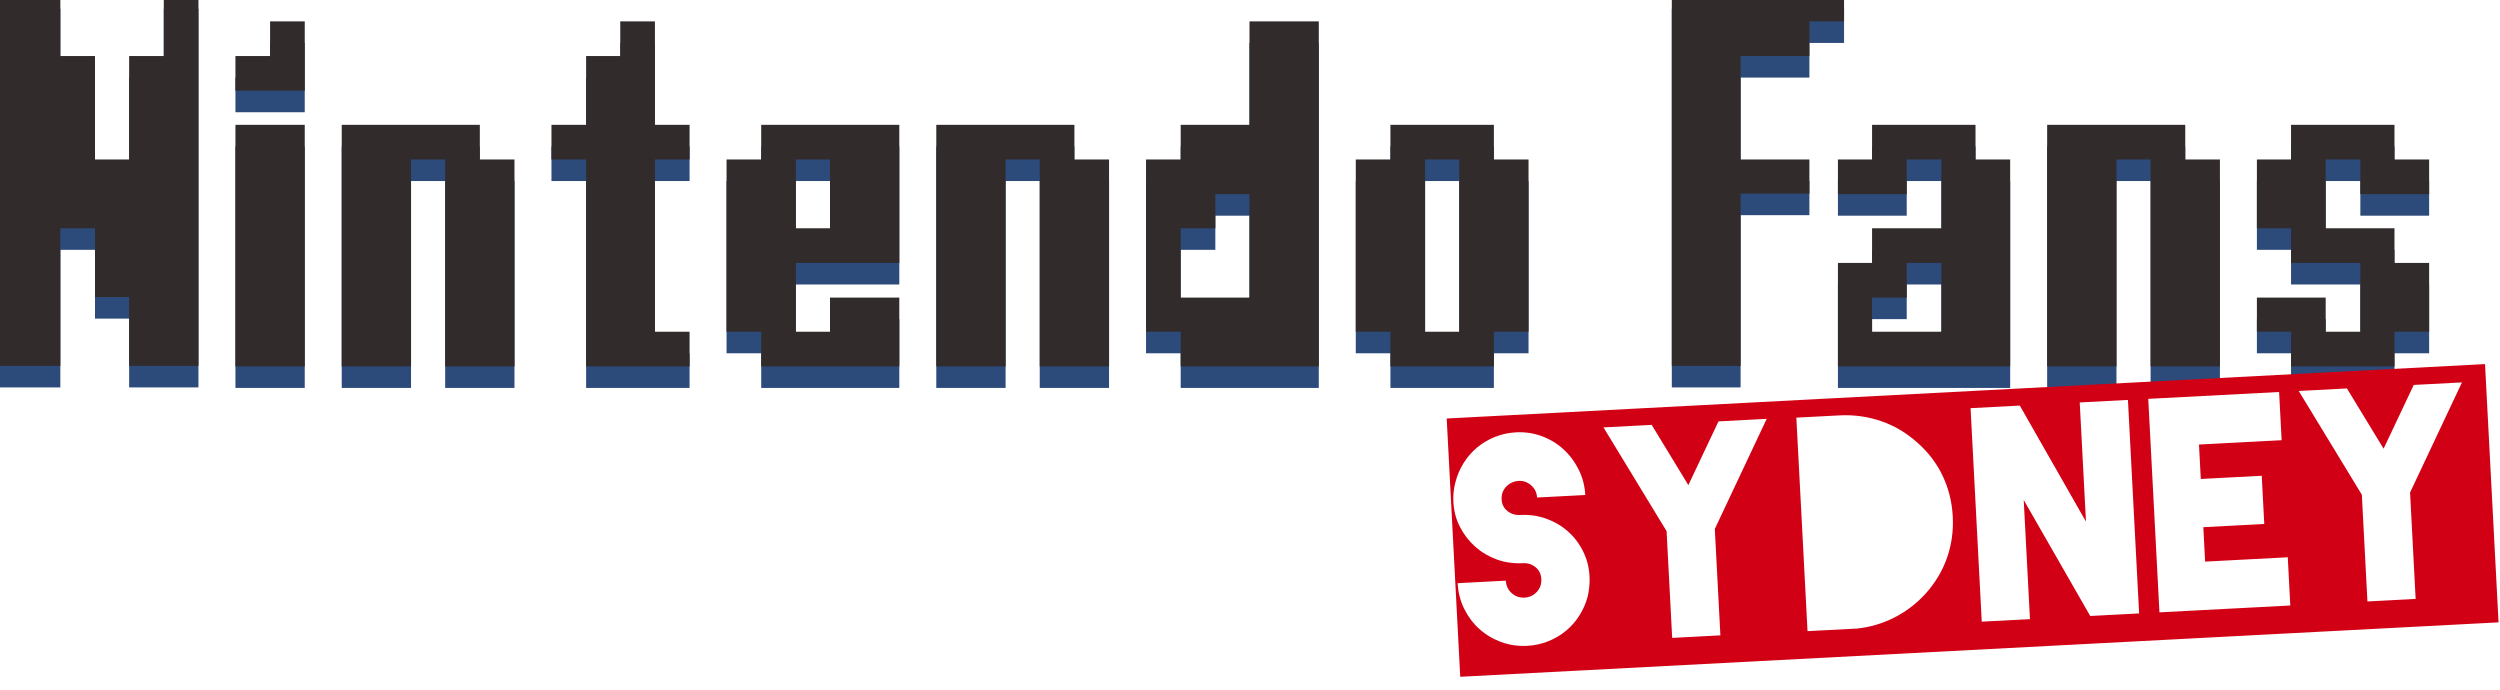 <svg xmlns="http://www.w3.org/2000/svg" width="116" height="32" viewBox="0 0 116 32">
  <g fill="none" fill-rule="evenodd">
    <path fill="#2C4B7B" d="M7.6,3.6 L7.6,0.408 L9.208,0.408 L9.208,17.976 L5.992,17.976 L5.992,14.784 L4.408,14.784 L4.408,11.592 L2.8,11.592 L2.8,17.976 L-0.392,17.976 L-0.392,0.408 L2.8,0.408 L2.8,3.6 L4.408,3.6 L4.408,8.4 L5.992,8.4 L5.992,3.6 L7.6,3.6 Z M14.14,6.792 L14.14,18 L10.924,18 L10.924,6.792 L14.14,6.792 Z M10.924,5.208 L10.924,3.6 L12.532,3.6 L12.532,1.992 L14.14,1.992 L14.14,5.208 L10.924,5.208 Z M19.072,18 L15.856,18 L15.856,6.792 L22.264,6.792 L22.264,8.4 L23.872,8.4 L23.872,18 L20.656,18 L20.656,8.4 L19.072,8.4 L19.072,18 Z M30.388,1.992 L30.388,6.792 L31.996,6.792 L31.996,8.4 L30.388,8.4 L30.388,16.392 L31.996,16.392 L31.996,18 L27.196,18 L27.196,8.4 L25.588,8.4 L25.588,6.792 L27.196,6.792 L27.196,3.6 L28.78,3.6 L28.78,1.992 L30.388,1.992 Z M41.728,6.792 L41.728,13.2 L36.928,13.2 L36.928,16.392 L38.512,16.392 L38.512,14.808 L41.728,14.808 L41.728,18 L35.32,18 L35.32,16.392 L33.712,16.392 L33.712,8.4 L35.32,8.4 L35.32,6.792 L41.728,6.792 Z M38.512,8.4 L36.928,8.4 L36.928,11.592 L38.512,11.592 L38.512,8.4 Z M46.66,18 L43.444,18 L43.444,6.792 L49.852,6.792 L49.852,8.4 L51.46,8.4 L51.46,18 L48.244,18 L48.244,8.4 L46.66,8.4 L46.66,18 Z M57.976,6.792 L57.976,1.992 L61.192,1.992 L61.192,18 L54.784,18 L54.784,16.392 L53.176,16.392 L53.176,8.4 L54.784,8.4 L54.784,6.792 L57.976,6.792 Z M54.784,14.808 L57.976,14.808 L57.976,10.008 L56.392,10.008 L56.392,11.592 L54.784,11.592 L54.784,14.808 Z M69.316,6.792 L69.316,8.4 L70.924,8.4 L70.924,16.392 L69.316,16.392 L69.316,18 L64.516,18 L64.516,16.392 L62.908,16.392 L62.908,8.4 L64.516,8.4 L64.516,6.792 L69.316,6.792 Z M66.124,16.392 L67.708,16.392 L67.708,8.4 L66.124,8.4 L66.124,16.392 Z M80.764,9.984 L80.764,17.976 L77.572,17.976 L77.572,0.408 L85.564,0.408 L85.564,1.992 L83.956,1.992 L83.956,3.6 L80.764,3.6 L80.764,8.4 L83.956,8.4 L83.956,9.984 L80.764,9.984 Z M91.664,6.792 L91.664,8.4 L93.272,8.4 L93.272,18 L85.28,18 L85.28,13.2 L86.864,13.2 L86.864,11.592 L90.08,11.592 L90.08,8.4 L88.472,8.4 L88.472,10.008 L85.28,10.008 L85.28,8.4 L86.864,8.4 L86.864,6.792 L91.664,6.792 Z M86.864,16.392 L90.08,16.392 L90.08,13.2 L88.472,13.2 L88.472,14.808 L86.864,14.808 L86.864,16.392 Z M98.204,18 L94.988,18 L94.988,6.792 L101.396,6.792 L101.396,8.4 L103.004,8.4 L103.004,18 L99.788,18 L99.788,8.4 L98.204,8.4 L98.204,18 Z M112.712,8.4 L112.712,10.008 L109.52,10.008 L109.52,8.4 L107.912,8.4 L107.912,11.592 L111.104,11.592 L111.104,13.2 L112.712,13.2 L112.712,16.392 L111.104,16.392 L111.104,18 L106.304,18 L106.304,16.392 L104.72,16.392 L104.72,14.808 L107.912,14.808 L107.912,16.392 L109.52,16.392 L109.52,13.2 L106.304,13.2 L106.304,11.592 L104.72,11.592 L104.72,8.4 L106.304,8.4 L106.304,6.792 L111.104,6.792 L111.104,8.4 L112.712,8.4 Z"/>
    <path fill="#322B2B" d="M7.6,2.6 L7.6,-0.592 L9.208,-0.592 L9.208,16.976 L5.992,16.976 L5.992,13.784 L4.408,13.784 L4.408,10.592 L2.8,10.592 L2.8,16.976 L-0.392,16.976 L-0.392,-0.592 L2.8,-0.592 L2.8,2.6 L4.408,2.6 L4.408,7.4 L5.992,7.4 L5.992,2.6 L7.6,2.6 Z M14.14,5.792 L14.14,17 L10.924,17 L10.924,5.792 L14.14,5.792 Z M10.924,4.208 L10.924,2.6 L12.532,2.6 L12.532,0.992 L14.14,0.992 L14.14,4.208 L10.924,4.208 Z M19.072,17 L15.856,17 L15.856,5.792 L22.264,5.792 L22.264,7.4 L23.872,7.4 L23.872,17 L20.656,17 L20.656,7.4 L19.072,7.4 L19.072,17 Z M30.388,0.992 L30.388,5.792 L31.996,5.792 L31.996,7.4 L30.388,7.4 L30.388,15.392 L31.996,15.392 L31.996,17 L27.196,17 L27.196,7.4 L25.588,7.4 L25.588,5.792 L27.196,5.792 L27.196,2.6 L28.78,2.6 L28.78,0.992 L30.388,0.992 Z M41.728,5.792 L41.728,12.2 L36.928,12.2 L36.928,15.392 L38.512,15.392 L38.512,13.808 L41.728,13.808 L41.728,17 L35.32,17 L35.32,15.392 L33.712,15.392 L33.712,7.4 L35.32,7.4 L35.32,5.792 L41.728,5.792 Z M38.512,7.4 L36.928,7.4 L36.928,10.592 L38.512,10.592 L38.512,7.4 Z M46.66,17 L43.444,17 L43.444,5.792 L49.852,5.792 L49.852,7.4 L51.46,7.4 L51.46,17 L48.244,17 L48.244,7.4 L46.66,7.4 L46.66,17 Z M57.976,5.792 L57.976,0.992 L61.192,0.992 L61.192,17 L54.784,17 L54.784,15.392 L53.176,15.392 L53.176,7.4 L54.784,7.4 L54.784,5.792 L57.976,5.792 Z M54.784,13.808 L57.976,13.808 L57.976,9.008 L56.392,9.008 L56.392,10.592 L54.784,10.592 L54.784,13.808 Z M69.316,5.792 L69.316,7.4 L70.924,7.4 L70.924,15.392 L69.316,15.392 L69.316,17 L64.516,17 L64.516,15.392 L62.908,15.392 L62.908,7.4 L64.516,7.4 L64.516,5.792 L69.316,5.792 Z M66.124,15.392 L67.708,15.392 L67.708,7.4 L66.124,7.4 L66.124,15.392 Z M80.764,8.984 L80.764,16.976 L77.572,16.976 L77.572,-0.592 L85.564,-0.592 L85.564,0.992 L83.956,0.992 L83.956,2.6 L80.764,2.6 L80.764,7.4 L83.956,7.4 L83.956,8.984 L80.764,8.984 Z M91.664,5.792 L91.664,7.4 L93.272,7.4 L93.272,17 L85.28,17 L85.28,12.2 L86.864,12.2 L86.864,10.592 L90.08,10.592 L90.08,7.4 L88.472,7.4 L88.472,9.008 L85.28,9.008 L85.28,7.4 L86.864,7.4 L86.864,5.792 L91.664,5.792 Z M86.864,15.392 L90.08,15.392 L90.08,12.2 L88.472,12.2 L88.472,13.808 L86.864,13.808 L86.864,15.392 Z M98.204,17 L94.988,17 L94.988,5.792 L101.396,5.792 L101.396,7.4 L103.004,7.4 L103.004,17 L99.788,17 L99.788,7.4 L98.204,7.4 L98.204,17 Z M112.712,7.4 L112.712,9.008 L109.52,9.008 L109.52,7.4 L107.912,7.4 L107.912,10.592 L111.104,10.592 L111.104,12.2 L112.712,12.2 L112.712,15.392 L111.104,15.392 L111.104,17 L106.304,17 L106.304,15.392 L104.72,15.392 L104.72,13.808 L107.912,13.808 L107.912,15.392 L109.52,15.392 L109.52,12.2 L106.304,12.2 L106.304,10.592 L104.72,10.592 L104.72,7.4 L106.304,7.4 L106.304,5.792 L111.104,5.792 L111.104,7.4 L112.712,7.4 Z"/>
    <path fill="#D20014" d="M67.408,18.148 L115.652,18.148 L115.652,30.148 L67.408,30.148 L67.408,18.148 Z M73.643,25.805 C73.643,25.389 73.563,24.997 73.403,24.629 C73.243,24.261 73.024,23.941 72.747,23.669 C72.469,23.397 72.144,23.184 71.771,23.029 C71.397,22.874 71.003,22.797 70.587,22.797 C70.352,22.797 70.155,22.725 69.995,22.581 C69.835,22.437 69.755,22.253 69.755,22.029 C69.755,21.976 69.765,21.896 69.787,21.789 C69.84,21.618 69.941,21.48 70.091,21.373 C70.24,21.266 70.405,21.213 70.587,21.213 C70.811,21.213 71.003,21.293 71.163,21.453 C71.323,21.613 71.403,21.805 71.403,22.029 L73.643,22.029 C73.643,21.613 73.563,21.218 73.403,20.845 C73.243,20.472 73.024,20.144 72.747,19.861 C72.469,19.578 72.144,19.357 71.771,19.197 C71.397,19.037 71.003,18.957 70.587,18.957 C70.245,18.957 69.917,19.01 69.603,19.117 C69.288,19.224 69.003,19.373 68.747,19.565 C68.491,19.757 68.269,19.986 68.083,20.253 C67.896,20.52 67.755,20.808 67.659,21.117 C67.563,21.405 67.515,21.709 67.515,22.029 C67.515,22.456 67.597,22.85 67.763,23.213 C67.928,23.576 68.149,23.893 68.427,24.165 C68.704,24.437 69.027,24.65 69.395,24.805 C69.763,24.96 70.16,25.037 70.587,25.037 C70.811,25.037 71.003,25.109 71.163,25.253 C71.323,25.397 71.403,25.586 71.403,25.821 C71.403,25.874 71.392,25.954 71.371,26.061 C71.317,26.232 71.219,26.37 71.075,26.477 C70.931,26.584 70.768,26.637 70.587,26.637 C70.352,26.637 70.155,26.557 69.995,26.397 C69.835,26.237 69.755,26.04 69.755,25.805 L67.515,25.805 C67.515,26.232 67.595,26.632 67.755,27.005 C67.915,27.378 68.133,27.704 68.411,27.981 C68.688,28.258 69.013,28.477 69.387,28.637 C69.76,28.797 70.16,28.877 70.587,28.877 C70.928,28.877 71.256,28.824 71.571,28.717 C71.885,28.61 72.171,28.461 72.427,28.269 C72.683,28.077 72.904,27.848 73.091,27.581 C73.277,27.314 73.419,27.026 73.515,26.717 C73.6,26.408 73.643,26.104 73.643,25.805 Z M79.563,23.917 L82.235,18.941 L79.995,18.941 L78.443,21.821 L76.891,18.941 L74.651,18.941 L77.323,23.901 L77.323,28.861 L79.563,28.861 L79.563,23.917 Z M89.163,27.437 C89.643,26.957 90.005,26.418 90.251,25.821 C90.496,25.224 90.619,24.589 90.619,23.917 C90.619,23.245 90.496,22.61 90.251,22.013 C90.005,21.416 89.643,20.882 89.163,20.413 C88.683,19.933 88.139,19.57 87.531,19.325 C86.923,19.08 86.283,18.957 85.611,18.957 L83.611,18.957 L83.611,28.877 L85.915,28.877 C86.523,28.845 87.104,28.706 87.659,28.461 C88.213,28.216 88.715,27.874 89.163,27.437 Z M99.019,28.861 L99.019,18.941 L96.779,18.941 L96.779,24.477 L93.995,18.941 L91.707,18.941 L91.707,28.861 L93.947,28.861 L93.947,23.325 L96.747,28.861 L99.019,28.861 Z M106.043,21.181 L106.043,18.941 L99.963,18.941 L99.963,28.861 L106.043,28.861 L106.043,26.621 L102.203,26.621 L102.203,25.021 L105.035,25.021 L105.035,22.781 L102.203,22.781 L102.203,21.181 L106.043,21.181 Z M111.867,23.917 L114.539,18.941 L112.299,18.941 L110.747,21.821 L109.195,18.941 L106.955,18.941 L109.627,23.901 L109.627,28.861 L111.867,28.861 L111.867,23.917 Z" transform="rotate(-3 91.53 24.148)"/>
  </g>
</svg>
